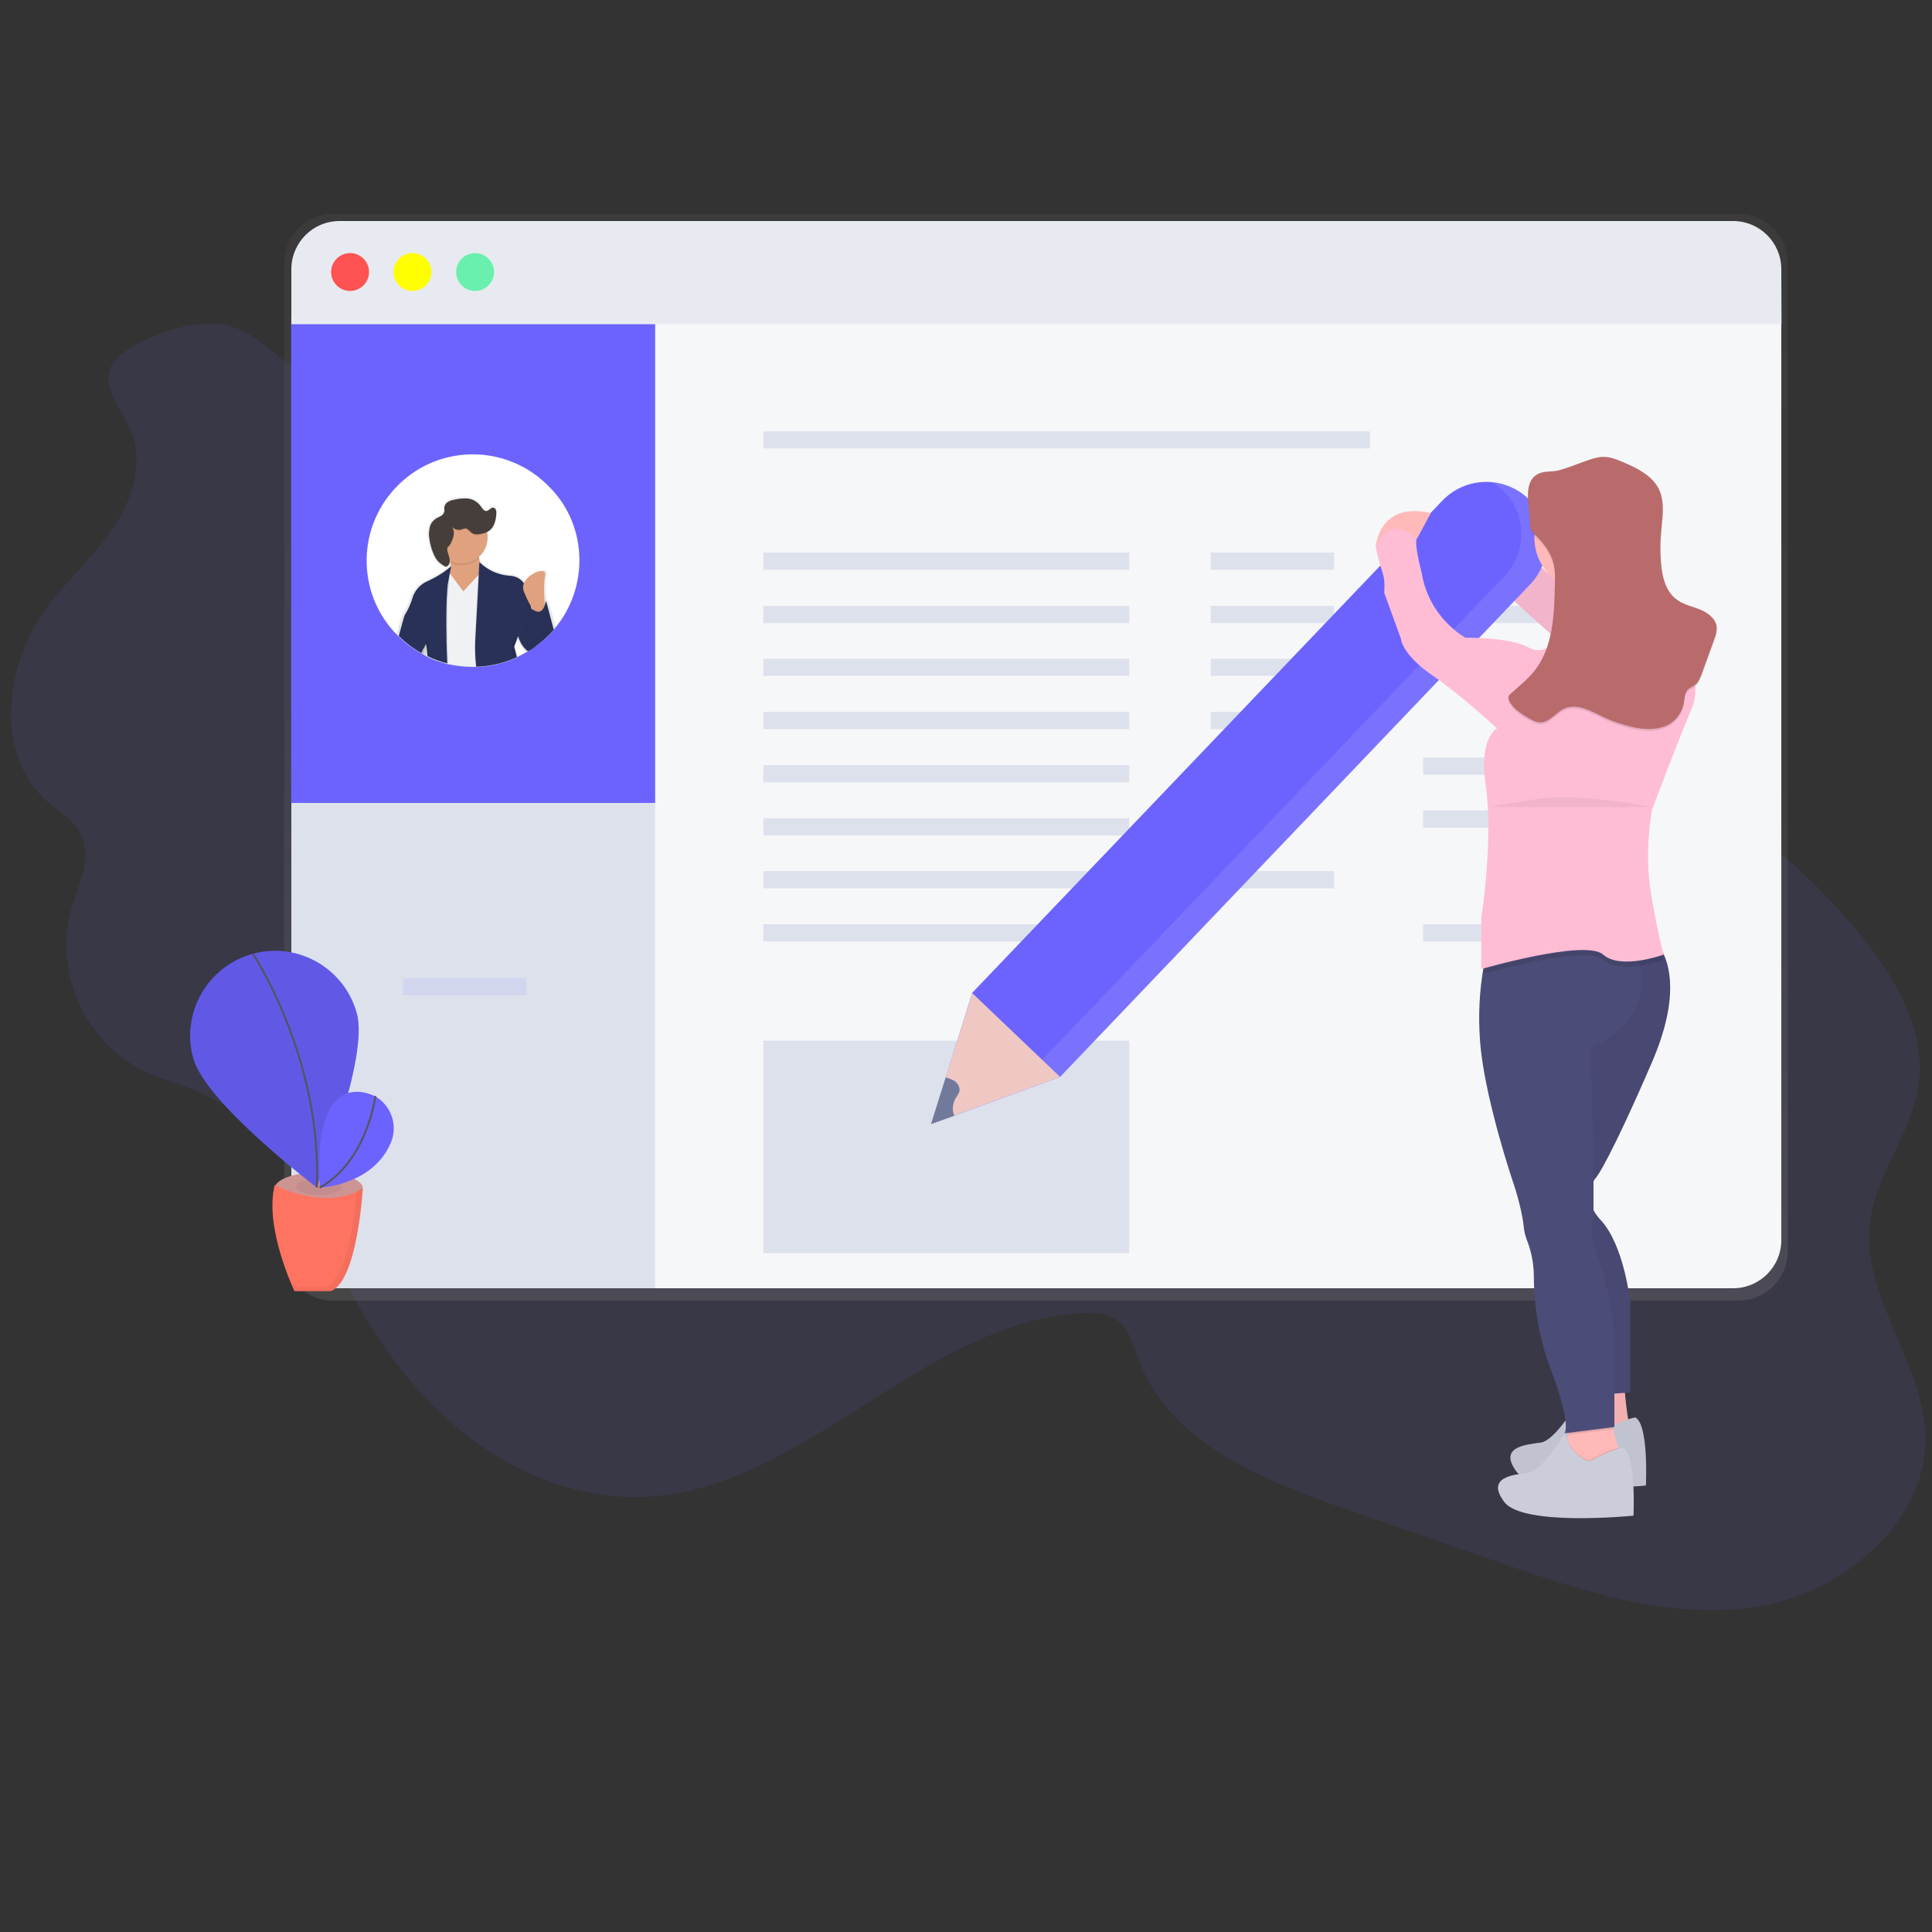 <?xml version="1.0" encoding="utf-8"?>
<!-- Generator: Adobe Illustrator 19.0.0, SVG Export Plug-In . SVG Version: 6.00 Build 0)  -->
<svg version="1.1" xmlns="http://www.w3.org/2000/svg" xmlns:xlink="http://www.w3.org/1999/xlink" x="0px" y="0px"
	 viewBox="0 0 1000 1000" style="enable-background:new 0 0 1000 1000;" xml:space="preserve">
<rect x="0" y="0" width="1000" height="1000" fill="#333333" stroke="none"/>
<style type="text/css">
	.st0{opacity:0.1;}
	.st1{fill:#6C63FF;}
	.st2{fill:url(#SVGID_1_);}
	.st3{fill:#F6F7F9;}
	.st4{fill:#DDE1EC;}
	.st5{fill:#E8EAF1;}
	.st6{fill:#FF5252;}
	.st7{fill:#FFFF00;}
	.st8{fill:#69F0AE;}
	.st9{fill:#FFFFFF;}
	.st10{fill:url(#SVGID_2_);}
	.st11{fill:url(#SVGID_3_);}
	.st12{fill:#E0A17E;}
	.st13{fill:#F0F1F5;}
	.st14{opacity:0.1;enable-background:new    ;}
	.st15{fill:#293158;}
	.st16{opacity:2.000000e-02;enable-background:new    ;}
	.st17{fill:#463E3B;}
	.st18{fill:#CD9494;}
	.st19{opacity:5.000000e-02;enable-background:new    ;}
	.st20{fill:#FF7361;}
	.st21{fill:none;stroke:#535461;stroke-miterlimit:10;}
	.st22{fill:#FEBDD5;}
	.st23{opacity:0.1;fill:#FFFFFF;enable-background:new    ;}
	.st24{fill:#EFC8C4;}
	.st25{fill:#727A9C;}
	.st26{fill:#FFB9B9;}
	.st27{fill:#CBCDDA;}
	.st28{fill:#4C4C78;}
	.st29{fill:#B96B6B;}
</style>
<g id="_x23_background">
	<g class="st0">
		<g>
			<g>
				<path class="st1" d="M65.8,218.8c9.2,16,4.2,36.9-5.9,52.5s-24.3,28-35.4,42.8C2.4,343.8-3.3,390.6,24.6,415
					c6,5.3,13.4,9.4,17.1,16.5c5.1,9.8,1.3,21.5-2.5,31.9l-0.3,0.8c-14.4,39,6.8,82.3,46.6,94.6c22,6.8,41.8,17.7,56.6,35.6
					c12.9,15.6,20.3,34.7,28.8,53c15.3,33,35.1,64.6,62.4,88.7c27.3,24.1,63,40,99.4,38.7c83.1-3,144.3-90.5,227.4-95.2
					c6-0.4,12.4-0.1,17.4,3.2c7.1,4.6,9.2,13.8,12.2,21.7c15.8,42,63.1,61.4,105.5,76.1l79.7,27.7c43.3,15,88.7,30.3,134,23.4
					c45.3-7,89.5-44.2,87.6-89.9c-1.6-37.6-32.8-70.7-28.7-108.1c2.8-25.9,22.2-47.5,25.4-73.4c3.3-26.9-11.3-52.7-28.2-73.8
					c-48.6-60.8-118-101-185.6-139.7c-47.6-27.3-95.5-54.7-146.9-74.2C506,224.3,367,226.4,232.3,213.3
					c-23.2-2.3-47.4-4.9-68.6-15.2c-16.3-7.9-29.1-26.1-46.9-29.9c-13.7-2.9-33.8,3.1-45.6,9.8C49,190,55,200.1,65.8,218.8z"/>
			</g>
		</g>
	</g>
</g>
<g>
	<g id="_x23_website_x28_have_x5B_webpage_x2C_avatar_x5D__x29_">
		
			<linearGradient id="SVGID_1_" gradientUnits="userSpaceOnUse" x1="589.205" y1="519.491" x2="589.205" y2="-43.121" gradientTransform="matrix(1 0 0 1 -53 153.79)">
			<stop  offset="0" style="stop-color:#808080;stop-opacity:0.25"/>
			<stop  offset="0.54" style="stop-color:#808080;stop-opacity:0.12"/>
			<stop  offset="1" style="stop-color:#808080;stop-opacity:0.1"/>
		</linearGradient>
		<path class="st2" d="M900.1,110.7H172.4c-14,0.1-25.3,11.5-25.3,25.4l0,0v511.7c-0.1,14,11.2,25.4,25.2,25.4l0,0H900
			c14-0.1,25.3-11.5,25.3-25.4l0,0V136.2C925.3,122.2,914.1,110.8,900.1,110.7L900.1,110.7z"/>
		<path class="st3" d="M922,164.9v476.9c0,13.9-11.2,25-25,25l0,0H175.8c-13.9,0-25-11.2-25-25l0,0V164.9H922z"/>
		<path class="st4" d="M339.1,410.7v256.1H175.8c-13.9,0-25-11.4-25-25.5V410.7H339.1z"/>
		<rect x="395.1" y="223.3" class="st4" width="314" height="8.8"/>
		<rect x="395.1" y="286" class="st4" width="189.4" height="8.9"/>
		<rect x="626.7" y="286" class="st4" width="63.8" height="8.9"/>
		<g class="st0">
			<rect x="208.6" y="506.3" class="st1" width="63.8" height="8.9"/>
		</g>
		<rect x="626.7" y="368.5" class="st4" width="63.8" height="8.9"/>
		<rect x="626.7" y="450.9" class="st4" width="63.8" height="8.9"/>
		<rect x="626.7" y="313.6" class="st4" width="63.8" height="8.9"/>
		<rect x="736.6" y="313.6" class="st4" width="63.8" height="8.9"/>
		<rect x="626.7" y="341" class="st4" width="63.8" height="8.8"/>
		<rect x="736.6" y="392.1" class="st4" width="63.8" height="8.9"/>
		<rect x="736.6" y="419.5" class="st4" width="63.8" height="8.9"/>
		<rect x="736.6" y="478.4" class="st4" width="63.8" height="8.9"/>
		<rect x="395.1" y="313.6" class="st4" width="189.4" height="8.9"/>
		<rect x="395.1" y="341" class="st4" width="189.4" height="8.8"/>
		<rect x="395.1" y="368.5" class="st4" width="189.4" height="8.9"/>
		<rect x="395.1" y="396" class="st4" width="189.4" height="8.9"/>
		<rect x="395.1" y="423.5" class="st4" width="189.4" height="8.9"/>
		<rect x="395.1" y="450.9" class="st4" width="189.4" height="8.9"/>
		<rect x="395.1" y="478.4" class="st4" width="189.4" height="8.9"/>
		<rect x="150.7" y="164.4" class="st1" width="188.4" height="251.2"/>
		<path class="st5" d="M922,139.4c0-13.9-11.2-25-25-25H175.8c-13.9,0-25,11.2-25,25l0,0v28.4h771.3L922,139.4L922,139.4z"/>
		<circle class="st6" cx="181.2" cy="140.8" r="9.8"/>
		<circle class="st7" cx="213.5" cy="140.8" r="9.8"/>
		<circle class="st8" cx="245.9" cy="140.8" r="9.8"/>
		<path class="st9" d="M299.9,290c0,12.6-4.3,24.8-12.2,34.6c-0.3,0.4-0.6,0.7-0.9,1.1l0,0c-0.1,0.1-0.1,0.1-0.2,0.2
			c-2.8,3.3-6,6.2-9.5,8.7l-0.5,0.4c-0.6,0.5-1.3,0.9-1.9,1.3l-0.5,0.3l-0.9,0.5c-0.2,0.1-0.3,0.2-0.5,0.3c-0.1,0.1-0.3,0.2-0.4,0.2
			c-1.4,0.8-2.8,1.5-4.3,2.3c-0.2,0.1-0.4,0.2-0.5,0.3s-0.4,0.2-0.5,0.3s-0.5,0.3-0.9,0.4c-3.2,1.4-6.4,2.4-9.8,3.1
			c-3.2,0.7-6.4,1.1-9.8,1.2h-0.5h-1.3c-4.3,0-8.6-0.5-12.9-1.4l-0.8-0.2c-1.8-0.5-3.6-1.1-5.4-1.7c-1.1-0.4-2.2-0.8-3.2-1.3
			c-0.3-0.1-0.5-0.2-0.8-0.4l-0.8-0.4l-0.7-0.4l0,0l-0.7-0.4l-0.8-0.5l-0.9-0.5l-0.2-0.1c-3.9-2.2-7.4-4.8-10.7-7.9
			c-0.3-0.3-0.5-0.5-0.8-0.8s-0.5-0.5-0.8-0.8c-21.2-21.7-20.6-56.6,1.2-77.7c21.7-21.2,56.6-20.6,77.7,1.2
			C294.4,262,299.9,275.7,299.9,290z"/>
		
			<linearGradient id="SVGID_2_" gradientUnits="userSpaceOnUse" x1="299.434" y1="191.105" x2="299.434" y2="102.822" gradientTransform="matrix(1 0 0 1 -53 153.79)">
			<stop  offset="0" style="stop-color:#808080;stop-opacity:0.25"/>
			<stop  offset="0.54" style="stop-color:#808080;stop-opacity:0.12"/>
			<stop  offset="1" style="stop-color:#808080;stop-opacity:0.1"/>
		</linearGradient>
		<path class="st10" d="M283.6,309.6c-0.1,0.8-0.3,1.6-0.5,2.4c0,0.1-0.1,0.3-0.1,0.4c0-0.4-0.1-0.7-0.1-1.1l0,0
			c-0.3-4.1-0.5-10.4,0.3-14.1c0.8-3.5-4.8-2.4-8.6,0.7l0,0c-1.1,0.9-2,2-2.6,3.3c-0.1-0.1-0.2-0.2-0.3-0.4
			c-1.8-2.3-4.5-3.6-7.4-3.6c-5.9-0.4-11.5-2.8-15.8-6.9c-0.2-0.7-0.4-1.4-0.5-2.2c0-0.2-0.1-0.5-0.1-0.7c2.1-1.9,3.5-4.3,4.2-7.1
			v-0.1c0.2-1,0.4-2,0.4-3c0-0.5,0-0.8,0-1.2c0-0.2,0-0.3,0-0.5c0-0.2,0-0.4-0.1-0.5c0.3-0.1,0.5-0.2,0.6-0.4c1.3-0.8,2.3-2,2.9-3.3
			v-0.1c0.2-0.5,0.5-1,0.5-1.5l0,0c0.5-1.4,0.7-3,0.7-4.5c0-0.2,0-0.4,0-0.5c0-1.2-0.3-2.7-1.4-2.9c-1.5-0.4-2.6,2-4.2,1.7
			c-0.5-0.1-0.9-0.4-1.2-0.7c-1.1-1-1.7-2.4-2.8-3.4c-1.6-1.5-3.8-2.4-6-2.5c-2.2-0.1-4.4,0.1-6.6,0.6c-1.2,0.2-2.4,0.6-3.4,1.2
			s-1.8,1.6-2,2.8c0,0.3,0,0.5,0,0.8c0,0.4,0,0.8,0,1.2c0,0.2,0,0.4-0.1,0.5c-0.4,1.1-1.1,2-2.1,2.5c-1,0.5-2,1-2.9,1.6
			c-1.4,1.1-2.4,2.7-2.8,4.5c-0.3,1-0.4,2-0.4,3.1c0,0.9,0,1.9,0.2,2.8c0.4,3.1,1.3,6.2,2.6,9c0.4,0.8,0.8,1.5,1.3,2.3l0,0
			c0.1,0.2,0.3,0.4,0.4,0.5c0.8,1,1.8,1.8,2.9,2.4l0.6,0.5c0.5,0.4,1,0.5,1.5,0.4c0.2-0.1,0.4-0.2,0.5-0.3c0.8-0.7,1.2-1.8,1.1-2.8
			v-0.4c0,0.1,0,0.1,0,0.2c0,0.1,0,0.2,0,0.2h0.1c0,0.5,0,0.9,0,1.4c0,0.2,0,0.4,0,0.5c0,0.1,0,0.2,0,0.4l-0.2,0.1l0,0
			c-0.3,0.3-0.8,0.7-1.6,1.3l0,0c-3.2,2.4-6.5,4.4-10.1,6.1c-4.1,1.6-7.1,5.1-8.3,9.2c-0.9,3.1-2.3,5.9-4,8.6
			c-0.5,0.6-1.6,5.4-3,10.3c0.3,0.3,0.5,0.5,0.8,0.8s0.5,0.5,0.8,0.8c3.3,3.1,6.8,5.7,10.7,7.9l0.2,0.1l0.9,0.5l0.8,0.5
			c0-0.7-0.1-1.3-0.1-1.9c0-0.4-0.1-0.7-0.1-1c0.2-0.4,0.4-0.6,0.5-0.9c0,0.3,0.1,0.5,0.1,0.9l0,0c0.1,0.9,0.2,2,0.3,3.3
			c0,0.4,0,0.8,0.1,1.3c0-0.5,0-0.9-0.1-1.3l0.7,0.4l0.8,0.4c0.3,0.1,0.5,0.3,0.8,0.4c1,0.5,2.1,0.9,3.2,1.3
			c1.7,0.6,3.5,1.2,5.4,1.7l0.8,0.2c4.2,1,8.5,1.5,12.9,1.5h1.3h0.5c3.3-0.1,6.6-0.5,9.8-1.3c3.3-0.7,6.6-1.7,9.8-3.1
			c0.3-0.1,0.6-0.3,0.9-0.4c0.2-0.1,0.4-0.2,0.5-0.3s0.4-0.2,0.5-0.3c-0.9-3.2-1.4-5.3-1.4-5.3l1.2-3.1l0.2-0.4l0.4-0.9l0,0
			c0,0.1,0.1,0.3,0.1,0.4l0,0c0.7,2.6,2.3,5,4.3,6.8c0.2-0.1,0.3-0.2,0.5-0.3l0.9-0.5l0.5-0.3c0.6-0.5,1.3-0.8,1.9-1.3l0.5-0.4
			c3.5-2.5,6.7-5.4,9.5-8.7l0.2-0.2l0,0c0.3-0.4,0.6-0.7,0.9-1.1L283.6,309.6z M275.7,313.7L275.7,313.7L275.7,313.7L275.7,313.7z"
			/>
		
			<linearGradient id="SVGID_3_" gradientUnits="userSpaceOnUse" x1="408.113" y1="186.668" x2="408.113" y2="133.612" gradientTransform="matrix(-1 0 0 1 655 153.79)">
			<stop  offset="0" style="stop-color:#808080;stop-opacity:0.25"/>
			<stop  offset="0.54" style="stop-color:#808080;stop-opacity:0.12"/>
			<stop  offset="1" style="stop-color:#808080;stop-opacity:0.1"/>
		</linearGradient>
		<path class="st11" d="M275.8,312L275.8,312L275.8,312C275.9,312.1,275.9,312,275.8,312z M220.5,339.2c-0.1-1.3-0.2-2.4-0.3-3.3
			c-0.1-0.7-0.1-1.3-0.2-1.8v-0.1c0-0.1,0-0.3,0-0.4c-0.9,1.4-1.6,2.7-2.2,4.3l0.2,0.1l0.9,0.5l0.8,0.5L220.5,339.2
			c0,0.5,0,0.8,0.1,1.3C220.5,340,220.5,339.6,220.5,339.2L220.5,339.2z M232.5,287.4L232.5,287.4L232.5,287.4L232.5,287.4
			L232.5,287.4c0.1,0.1,0.1,0.1,0,0.2C232.5,287.5,232.5,287.5,232.5,287.4L232.5,287.4z"/>
		<path class="st12" d="M248.3,278.2c0,0-3.3,14.7,5.7,22.5c9,7.8-21.2,13.9-26.5,7.3c-5.3-6.5,3.7-9.8,3.7-9.8s4.5-3.7,0-14.7
			L248.3,278.2z"/>
		<path class="st13" d="M256.4,343.7c-3.2,0.7-6.4,1.1-9.8,1.2h-0.5h-1.3c-4.3,0-8.6-0.5-12.9-1.4l-0.8-0.2
			c-1.8-0.5-3.6-1.1-5.4-1.7l-0.9-13.6l3.9-18.8l2.3-11l0.6-3.1l0.6,0.9l0.2,0.2l0.2,0.3l7.2,9.6l7.4-8l0.4-0.5l2-2.2l0.8-0.8
			l0.4,2.8l1.3,10l2.4,18.6L256.4,343.7z"/>
		<path class="st14" d="M276.6,334.8c-0.6,0.5-1.3,0.9-1.9,1.3l-0.5,0.3l-0.9,0.5c-0.2,0.1-0.3,0.2-0.5,0.3
			c-0.1,0.1-0.3,0.2-0.4,0.2c-2-1.7-3.5-3.9-4.3-6.4c-0.1-0.3-0.2-0.6-0.3-1c0-0.1,0-0.1,0-0.2l-0.5,1.4l-1.6,3.9c0,0,0.5,1.9,1.4,5
			c-0.3,0.2-0.6,0.3-0.9,0.4c-3.2,1.4-6.4,2.4-9.8,3.1c-3.2,0.7-6.4,1.1-9.8,1.2h-0.5c-0.5-4.2-0.6-8.4-0.5-12.7l1.2-22.8l0.6-11.5
			l0.4-6.3c0,0,0.1,0.1,0.4,0.4c0.2,0.2,0.4,0.4,0.6,0.6l0,0c4.1,3.5,9.1,5.6,14.5,6c3,0.1,5.8,1.5,7.5,4c1.6,2.4,2.7,5,3.1,7.8
			l0.3,2.5l0,0l0.1,0.7l0.1,0.9L276.6,334.8z"/>
		<path class="st15" d="M277.1,334.6l-0.5,0.4c-0.6,0.5-1.3,0.9-1.9,1.3l-0.5,0.3l-0.9,0.5c-2.2-1.7-3.7-4-4.7-6.5l0,0
			c0-0.1-0.1-0.2-0.1-0.4c-0.1-0.4-0.2-0.6-0.3-1l-0.4,1l-0.5,1.4l-1.2,3c0,0,0.5,2.2,1.4,5.5c-0.2,0.1-0.4,0.2-0.5,0.3
			s-0.5,0.3-0.9,0.4c-3.2,1.4-6.4,2.4-9.8,3.1c-3.2,0.7-6.4,1.1-9.8,1.2c-0.5-4.5-0.7-9-0.5-13.5l1.2-22.1l0.6-11.8l0.3-5.5l0.1-1.2
			c0.1,0.1,0.1,0.1,0.2,0.2c4.2,4,9.6,6.4,15.4,6.8c3,0.1,5.7,1.5,7.4,3.9c1.7,2.4,2.8,5.1,3.2,8l0.5,4.4v0.1l0,0l0.1,0.9
			L277.1,334.6z"/>
		<path class="st14" d="M233.1,293.6v0.5l-0.2,2.1l-0.5,7.2c0,0-0.3,2.1-0.5,6.8c-0.4,6.2-0.5,16.8,0.2,33.2l-0.8-0.2
			c-1.8-0.5-3.6-1.1-5.4-1.7c-1.1-0.4-2.2-0.8-3.2-1.3c-0.3-0.1-0.5-0.2-0.8-0.4c-0.3-3.6-0.5-5.9-0.5-5.9s-0.3,0.3-0.6,0.9
			c-0.2,0.3-0.4,0.5-0.5,0.9v0.1l0,0c-0.2,0.3-0.4,0.6-0.5,1c-0.2,0.5-0.5,0.9-0.6,1.4l-0.9-0.5l-0.2-0.1c-3.9-2.2-7.4-4.8-10.7-7.9
			c1.4-5.2,2.7-10.3,3.2-11c1.7-2.6,3-5.4,3.8-8.4c1.2-4.1,4.3-7.4,8.1-9.1C226.5,299.7,230.1,297,233.1,293.6L233.1,293.6
			L233.1,293.6z"/>
		<path class="st15" d="M233.1,293.4c-3.5,3-7.4,5.4-11.6,7.3c-3.9,1.6-7,5-8.1,9.1c-0.9,3-2.2,5.8-3.8,8.4c-0.5,0.6-1.7,5.8-3.2,11
			c0.3,0.3,0.5,0.5,0.8,0.8c3.3,3.1,6.8,5.7,10.7,7.9l0.2,0.1c0.5-1.4,1.2-2.6,2-3.8V334c0.4-0.5,0.5-0.7,0.5-0.7s0.1,0.6,0.2,1.7
			c0.1,1.1,0.3,2.7,0.5,4.6l0.8,0.4c0.3,0.1,0.5,0.3,0.8,0.4c1,0.5,2.1,0.9,3.2,1.3c1.7,0.6,3.5,1.2,5.4,1.7
			c-0.7-16.2-0.5-27-0.3-33.2c0.3-5.1,0.5-7.3,0.5-7.3l1.2-6.6l0.4-1.9l0.2-0.9L233.1,293.4z"/>
		<path class="st14" d="M238.9,292.5c-2,0-4.1-0.5-5.9-1.4c-0.3-2.4-0.9-4.6-1.9-6.8l17.1-5.3c-0.6,3.3-0.7,6.6-0.4,10
			C245.5,291.2,242.2,292.5,238.9,292.5z"/>
		<circle class="st12" cx="238.9" cy="278.2" r="13.5"/>
		<g class="st0">
			<path d="M266.3,340.6c-1.1-3.7-1.6-6.2-1.6-6.2l2-5.3c0.2,0.7,0.4,1.4,0.7,2.2v0.1l-1.2,3c0,0,0.5,2.2,1.4,5.5
				c-0.2,0.1-0.4,0.2-0.5,0.3S266.6,340.5,266.3,340.6z"/>
		</g>
		<path class="st12" d="M282.2,315.3c0,0-1.3-11.9,0-17.6s-14.3,0.8-11,8.6c1.7,4.3,3.9,8.4,6.5,12.2L282.2,315.3z"/>
		<path class="st14" d="M286.6,325.9c-2.8,3.3-6,6.2-9.5,8.7l-0.5,0.4c-0.6,0.5-1.3,0.9-1.9,1.3c-1.4-1.7-2.8-3.6-3.9-5.5l-0.1-0.2
			l3.3-17.1l0.4,0.4c0.2,0.1,0.4,0.4,0.5,0.5l0,0l0,0c1.7,1.4,5.3,3.6,7-1.4c0.3-0.9,0.5-1.8,0.6-2.7l0.4,1.3l0,0l0.2,0.7l3.6,13.7
			l0,0L286.6,325.9z"/>
		<path class="st15" d="M286.6,325.9c-2.8,3.3-6,6.2-9.5,8.7l-0.5,0.4c-0.6,0.5-1.3,0.9-1.9,1.3l-0.5,0.3c-1.4-1.6-2.5-3.4-3.5-5.3
			l0.1-0.6L274,314c0,0,0.2,0.2,0.5,0.5l0.5,0.5c0.3,0.2,0.5,0.5,0.8,0.6l0,0c1.9,1.3,4.7,2.3,6.2-2.3c0.3-0.8,0.5-1.7,0.5-2.5
			l0.5,1.5L286.6,325.9z"/>
		<path class="st16" d="M286.6,325.9c-2.8,3.3-6,6.2-9.5,8.7l-0.5,0.4c-0.6,0.5-1.3,0.9-1.9,1.3l-0.5,0.3c-1.4-1.6-2.5-3.4-3.5-5.3
			l0.1-0.6L274,314c0,0,0.2,0.2,0.5,0.5l0.5,0.5c0.3,0.2,0.5,0.5,0.8,0.6l0,0c1.9,1.3,4.7,2.3,6.2-2.3c0.3-0.8,0.5-1.7,0.5-2.5
			l0.5,1.5L286.6,325.9z"/>
		<path class="st14" d="M220,333.9L220,333.9C220,334,220,333.9,220,333.9c0.5-2.1,1.1-3.3,1.5-3.8c0,0,0.6,4.1,1.2,10
			c-0.3-0.1-0.5-0.2-0.8-0.4l-0.8-0.4c-0.1-1.9-0.3-3.5-0.5-4.6s-0.2-1.7-0.2-1.7S220.3,333.5,220,333.9z"/>
		<path class="st14" d="M239.1,274.5c0.7-0.4,1.5-0.5,2.3-0.5c0.4,0.2,0.6,0.4,0.9,0.6c1.1,1,2.1,2.2,3.5,2.4
			c0.9,0.1,1.8,0.1,2.6-0.1c1.5-0.2,3-0.6,4.3-1.4c3.1-1.8,4-5.7,4.2-9.2c0.1-1.2-0.2-2.7-1.4-3c-1.4-0.4-2.5,1.9-4.1,1.7
			c-0.5-0.1-0.9-0.4-1.2-0.7c-1-1-1.7-2.4-2.7-3.3c-1.6-1.4-3.6-2.4-5.8-2.5c-2.2-0.1-4.3,0.1-6.4,0.6c-1.2,0.2-2.3,0.5-3.3,1.1
			c-1,0.5-1.7,1.5-2,2.7c-0.1,0.8,0.1,1.6,0,2.4c-0.3,1.1-1.1,2-2,2.4c-0.9,0.5-2,0.9-2.9,1.6c-1.4,1.1-2.4,2.6-2.7,4.4
			c-0.4,1.7-0.5,3.5-0.2,5.3c0.4,3.1,1.2,6,2.5,8.8c0.5,1,1,1.9,1.6,2.7c1,1.1,2.1,2,3.3,2.7c0.5,0.4,1.1,0.6,1.6,0.5
			c0.2-0.1,0.4-0.2,0.5-0.3c1.2-1,1.3-2.7,0.9-4.2s-1-2.9-1.1-4.3c-0.1-0.5,0-0.8,0.3-1.3c0.3-0.3,0.5-0.5,0.8-0.8
			c0.4-0.5,0.7-1,0.9-1.5c0.7-1.4,1.2-2.9,1.4-4.4c0.1-1.3-0.2-2.5-0.8-3.6C235.6,274.6,237.4,275,239.1,274.5z"/>
		<path class="st17" d="M239.1,274c0.7-0.4,1.5-0.5,2.3-0.5c0.4,0.2,0.6,0.4,0.9,0.6c1.1,1,2.1,2.2,3.5,2.4c0.9,0.1,1.8,0.1,2.6-0.1
			c1.5-0.2,3-0.6,4.3-1.4c3.1-1.8,4-5.7,4.2-9.2c0.1-1.2-0.2-2.7-1.4-3c-1.4-0.4-2.5,1.9-4.1,1.7c-0.5-0.1-0.9-0.4-1.2-0.7
			c-1-1-1.7-2.4-2.7-3.3c-1.6-1.4-3.6-2.4-5.8-2.5c-2.2-0.1-4.3,0.1-6.4,0.6c-1.2,0.2-2.3,0.5-3.3,1.1c-1,0.5-1.7,1.5-2,2.7
			c-0.1,0.8,0.1,1.6,0,2.4c-0.3,1.1-1.1,2-2,2.4c-0.9,0.5-2,0.9-2.9,1.6c-1.4,1.1-2.4,2.6-2.7,4.4c-0.4,1.7-0.5,3.5-0.2,5.3
			c0.4,3.1,1.2,6,2.5,8.8c0.5,1,1,1.9,1.6,2.7c1,1.1,2.1,2,3.3,2.7c0.5,0.4,1.1,0.6,1.6,0.5c0.2-0.1,0.4-0.2,0.5-0.3
			c1.2-1,1.3-2.7,0.9-4.2s-1-2.9-1.1-4.3c-0.1-0.5,0-0.8,0.3-1.3c0.3-0.3,0.5-0.5,0.8-0.8c0.4-0.5,0.7-1,0.9-1.5
			c0.7-1.4,1.2-2.9,1.4-4.4c0.1-1.3-0.2-2.5-0.8-3.6C235.6,274.2,237.4,274.5,239.1,274z"/>
		<rect x="395.1" y="538.7" class="st4" width="189.4" height="109.9"/>
	</g>
	<g id="_x23_accessory_x28_have_x5B_bonsai_x5D__x29_">
		<g>
			<ellipse class="st18" cx="165" cy="615.1" rx="22.8" ry="8.3"/>
			<ellipse class="st19" cx="165" cy="614.2" rx="11.7" ry="4.3"/>
			<path class="st20" d="M142.2,613.3c0,0,25.2,13.9,45.6,1.9c0,0-2.8,48.4-16.7,53.1h-18.7C152.4,668.1,136.6,635.5,142.2,613.3z"
				/>
			<path class="st1" d="M184.7,524.5c6.4,23.4-20.9,90-20.9,90s-57.4-43.5-63.8-66.8s7.3-47.5,30.8-54
				C154.1,487.3,178.3,501.1,184.7,524.5L184.7,524.5z"/>
			<path class="st14" d="M184.7,524.5c6.4,23.4-20.9,90-20.9,90s-57.4-43.5-63.8-66.8s7.3-47.5,30.8-54
				C154.1,487.3,178.3,501.1,184.7,524.5L184.7,524.5z"/>
			<path class="st21" d="M131,493.8c0,0,35.8,54,33,120.8"/>
			<path class="st1" d="M193.8,567.3c0,0-32.4-17.7-28.2,47.4c0,0,27.1-1,36.6-23c3.9-8.9,0.5-19.3-7.9-24.2L193.8,567.3z"/>
			<path class="st21" d="M194.3,567.3c0,0-4.2,33.8-28.8,47.4"/>
			<path class="st19" d="M184.7,616.6c-0.9,11.1-4.8,45.7-16.5,49.6h-16.7c0.5,1.2,0.8,1.9,0.8,1.9h18.7
				c13.9-4.7,16.7-53.1,16.7-53.1C186.8,615.6,185.8,616.2,184.7,616.6z"/>
		</g>
	</g>
</g>
<g id="_x23_woman_x28_stand_x2C_hold_x5B_pencil_x5D__x29_">
	<rect x="736.6" y="341" class="st4" width="63.8" height="8.8"/>
	<path class="st22" d="M753.1,255.2c0,0-14,8.1-9.7,19.5c0,0,14.6,4.3,20.5,15.1c5.9,10.8,51.8,49.6,51.8,49.6l33.4-16.7
		c0,0-11.6-15.6-48.4-26.3c0,0-21.7-23.3-29.2-27.5C764,264.3,753.1,255.2,753.1,255.2z"/>
	<path class="st19" d="M753.1,255.2c0,0-14,8.1-9.7,19.5c0,0,14.6,4.3,20.5,15.1c5.9,10.8,51.8,49.6,51.8,49.6l33.4-16.7
		c0,0-11.6-15.6-48.4-26.3c0,0-21.7-23.3-29.2-27.5C764,264.3,753.1,255.2,753.1,255.2z"/>
	<path class="st1" d="M503.2,513.9l243.4-254.8c12-12.5,31.9-12.9,44.4-1l0,0c12.5,12,12.9,31.9,1,44.4L548.7,557.4L482,581.8
		L503.2,513.9z"/>
	<path class="st23" d="M777.8,253.7L777.8,253.7c12.5,12,12.9,31.9,1,44.4L535.4,552.8l-50.2,18.3l-3.3,10.7l66.7-24.4L792,302.6
		c12-12.5,11.5-32.4-1-44.4l0,0c-5-4.8-11.5-7.8-18.4-8.5C774.4,250.9,776.1,252.2,777.8,253.7z"/>
	<polygon class="st24" points="503.2,514 548.7,557.4 493.9,577.4 481.9,581.7 489.5,557.7 	"/>
	<path class="st25" d="M489.5,557.7c1.6,0.4,3.3,1,4.7,1.9c1.6,1.2,2.8,3.3,2.4,5.3c-0.5,1.3-1.1,2.4-1.9,3.4
		c-1.6,2.8-2,6.2-0.8,9.2l-12,4.3L489.5,557.7z"/>
	<path class="st26" d="M840.6,715.4c0,0,1.6,23.7,4.3,26.4s-24.3,4.3-24.3,4.3l3.8-30.8H840.6z"/>
	<path class="st19" d="M840.6,715.4c0,0,1.6,23.7,4.3,26.4s-24.3,4.3-24.3,4.3l3.8-30.8H840.6z"/>
	<path class="st27" d="M846.5,733.7c0,0-3.8,0-17.3,7.1c0,0-9.1-1.6-12.9-14.6c0,0-11.3,19.5-18.9,20.5s-22.1,2.2-12.4,15.1
		c9.7,12.9,66.9,7.1,66.9,7.1S853.5,737.5,846.5,733.7z"/>
	<path class="st19" d="M846.5,733.7c0,0-3.8,0-17.3,7.1c0,0-9.1-1.6-12.9-14.6c0,0-11.3,19.5-18.9,20.5s-22.1,2.2-12.4,15.1
		c9.7,12.9,66.9,7.1,66.9,7.1S853.5,737.5,846.5,733.7z"/>
	<path class="st26" d="M838.4,752.1l-3.8,10.2l-24.8-7.1l1.4-10.1l0.4-2.4l0.9-6.8c0,0,21-5.4,21-2.7c0.3,2.3,0.7,4.4,1.4,6.6
		c0.9,3.3,2,7.1,2.7,9.6C838.1,751,838.4,752.1,838.4,752.1z"/>
	<path class="st28" d="M824.8,611.4c-1.7,2.9-3.6,8.2,0,15c1.1,2,2.4,3.7,3.9,5.3c11.9,12.9,15.1,42.1,15.1,42.1v46.9l-8.1,0.6
		l-12.9,1l-19.6-79.9c0,0-11.3-58.3-5.9-68.5c5.4-10.2,10.2-74.4,10.2-74.4l4.5-4.6l10.6-11h30.8c2.4,1.7,4.5,4.1,6,6.7
		c5.2,8.5,9.8,26.3-4.3,59.1c-22.1,51.2-28.6,59.3-28.6,59.3C825.9,609.7,825.3,610.5,824.8,611.4z"/>
	<path class="st19" d="M824.8,611.4c-1.7,2.9-3.6,8.2,0,15c1.1,2,2.4,3.7,3.9,5.3c11.9,12.9,15.1,42.1,15.1,42.1v46.9l-8.1,0.6
		l-12.9,1l-19.6-79.9c0,0-11.3-58.3-5.9-68.5c5.4-10.2,10.2-74.4,10.2-74.4l4.5-4.6l10.6-11h30.8c2.4,1.7,4.5,4.1,6,6.7
		c5.2,8.5,9.8,26.3-4.3,59.1c-22.1,51.2-28.6,59.3-28.6,59.3C825.9,609.7,825.3,610.5,824.8,611.4z"/>
	<path class="st14" d="M834.9,739.7l-23.4,2.9l0.9-6.8c0,0,21-5.4,21-2.7C833.8,735.4,834.3,737.6,834.9,739.7z"/>
	<path class="st28" d="M823.3,542.2c0,0,1.4,42.5,1.5,69.2c0,6.1,0,11.3,0,15c0,2-0.1,4-0.5,5.9c-1.6,4.9,1.6,15.7,1.6,15.7
		c13.5,35.6,9.7,66.9,9.7,66.9v23.7l-25.9,3.3c0,0,4.3-3.3-7.5-34.5c-6.8-18-8.3-35.6-8.3-47.4c-0.1-6.4-1.4-12.8-3.8-18.7
		c-0.7-2-1.2-4.1-1.4-6.2c-1.1-10.8-5.9-24.3-5.9-24.3s-12.9-38.3-16.2-66.4c-1.5-13.3-1.3-26.9,0.7-40.1c0.5-3.3,1.1-6.7,2-10
		c0,0,52.7-33.2,72.6-10.2c1.9,2.3,3.4,4.8,4.5,7.5c1.1,2.7,1.9,5.5,2.5,8.4C855.3,530.3,823.3,542.2,823.3,542.2z"/>
	<circle class="st26" cx="821.7" cy="278.3" r="27.5"/>
	<path class="st26" d="M806.6,295.6c0,0,11.3,31.9,0,48.5c-11.3,16.7,36.1,11.3,36.1,11.3l18.4-22.1c0,0-21.5,0-22.6-37.8
		C837.3,257.9,806.6,295.6,806.6,295.6z"/>
	<path class="st14" d="M861.1,496.8c-3.9,1.4-8,2.4-12,3c-6.7,1-14.7,1.1-19.3-3c-2.7-2.4-9.5-2.7-17.7-1.9
		c-17.1,1.6-40.3,8.1-44.7,9.3c0.5-3.3,1.1-6.7,2-10c0,0,52.7-33.2,72.6-10.2h11.5c2.4,1.7,4.5,4.1,6,6.7
		C860.5,494.9,861.1,496.8,861.1,496.8z"/>
	<path class="st14" d="M838.4,752.1l-3.8,10.2l-24.8-7.1l1.4-10.1c4.3,9.4,11.5,10.7,11.5,10.7c7.9-4.1,12.4-5.8,14.8-6.5
		C838.1,751,838.4,752.1,838.4,752.1z"/>
	<path class="st27" d="M840.1,749.3c0,0-3.8,0-17.3,7.1c0,0-9.1-1.6-12.9-14.6c0,0-11.3,19.5-18.9,20.5c-7.6,1-22.1,2.2-12.4,15.1
		c9.7,12.9,66.9,7.1,66.9,7.1S847,753.1,840.1,749.3z"/>
	<path class="st26" d="M712,283.6c0,0,1.2-24.4,28.6-18l-7.1,13.1L712,283.6z"/>
	<path class="st22" d="M839.5,339.8c0,0-26.4-4.3-33.5-9.7c0,0-5.4,10.2-15.1,4.9c-9.7-5.3-32.4-4.9-32.4-4.9s-18.9-10.2-22.6-33.5
		c0,0-3.8-14-2.7-17.8c0,0-14-14.6-21,4.9c2.7,13.5,4.9,12.4,4.3,23.2l8.6,23.7c0,0,0.5,8.1,16.2,18.9s33.5,27.5,33.5,27.5
		s-9.4,5.2-5.9,28.6c4.3,28.7-2.2,69.6-2.2,69.6v26.4c0,0,54-15.7,63.1-7.5c9.1,8.1,31.3,0,31.3,0s-2.7-9.1-6.5-31.3
		c-3.8-22.2,0.5-43.7,0.5-43.7s14-37.2,20.5-52.3s-4.9-35.6-16.2-43.2c-11.3-7.6-15.6-3-15.6-3S863.8,335,839.5,339.8z"/>
	<path class="st14" d="M791.9,271.6c0,1.1,0.2,2.3,0.5,3.3c0.6,1.2,1.4,2.3,2.5,3.2c4.1,4,7.6,8.6,9.1,14.1c1,3.7,0.9,7.6,0.8,11.4
		c-0.3,15.5-0.9,32.2-10.4,44.4c-3.5,4.5-8.1,8.1-12.3,11.9c-0.6,0.5-1.1,1.1-1.3,1.7c-0.1,0.7,0,1.4,0.4,2.2c2,4.1,6.2,6.6,10,8.9
		c1.8,1,3.7,2.1,5.8,2.2c4.9,0.2,8.1-5,12.6-7.1c6.5-3,13.8,1.2,20.3,4.3c4.7,2.3,9.6,3.9,14.6,5.1c6.9,1.6,14.7,2,20.6-2.1
		c3.3-2.4,5.6-6,6.4-10c0.5-2.6,0.4-5.7,2.4-7.5c1-0.9,2.4-1.3,3.5-2.1c1.7-1.3,2.5-3.4,3.3-5.4l6.6-18.2c0.8-1.9,1.3-4,1.3-6.1
		c-0.3-4.3-4.3-7.5-8.4-9.2c-4.1-1.7-8.5-2.5-12.1-5.1c-6.1-4.3-7.9-12.4-8.4-19.8c-0.4-5.1-0.4-10.1,0.1-15.3
		c0.6-7.5,2.1-15.6-1.2-22.3c-3.6-7.2-11.6-11-19-14.1c-2.9-1.2-5.8-2.4-8.9-2.5c-3.3-0.2-6.4,0.9-9.6,2c-4.9,1.7-10,3.9-15,5.1
		c-2.9,0.6-6,0.2-8.8,1.2C787.3,249.4,791.9,263.5,791.9,271.6z"/>
	<path class="st29" d="M791.9,270.6c0,1.1,0.2,2.3,0.5,3.3c0.6,1.2,1.4,2.3,2.5,3.2c4.1,4,7.6,8.6,9.1,14.1c1,3.7,0.9,7.6,0.8,11.4
		c-0.3,15.5-0.9,32.2-10.4,44.4c-3.5,4.5-8.1,8.1-12.3,11.9c-0.6,0.5-1.1,1-1.3,1.7c-0.1,0.7,0,1.4,0.4,2.2c2,4.1,6.2,6.6,10,8.9
		c1.8,1,3.7,2.1,5.8,2.2c4.9,0.2,8.1-5,12.6-7.1c6.5-3,13.8,1.2,20.3,4.3c4.7,2.3,9.6,3.9,14.6,5.1c6.9,1.6,14.7,2,20.6-2.1
		c3.3-2.4,5.6-6,6.4-10c0.5-2.6,0.4-5.7,2.4-7.5c1-0.9,2.4-1.3,3.5-2.1c1.7-1.3,2.5-3.4,3.3-5.4l6.6-18.2c0.8-1.9,1.3-4,1.3-6.1
		c-0.3-4.3-4.3-7.5-8.4-9.2c-4.1-1.7-8.5-2.5-12.1-5.1c-6.1-4.3-7.9-12.4-8.4-19.8c-0.4-5.1-0.4-10.1,0.1-15.3
		c0.6-7.5,2.1-15.6-1.2-22.3c-3.6-7.2-11.6-11-19-14.1c-2.9-1.2-5.8-2.4-8.9-2.5c-3.3-0.2-6.4,0.9-9.6,2c-4.9,1.7-10,3.9-15,5.1
		c-2.9,0.6-6,0.2-8.8,1.2C787.3,248.4,791.9,262.4,791.9,270.6z"/>
	<path class="st19" d="M770.2,417.8c0,0,4.3-1,25.9-4.3c21.5-3.3,59.3,4.3,59.3,4.3"/>
</g>
</svg>
